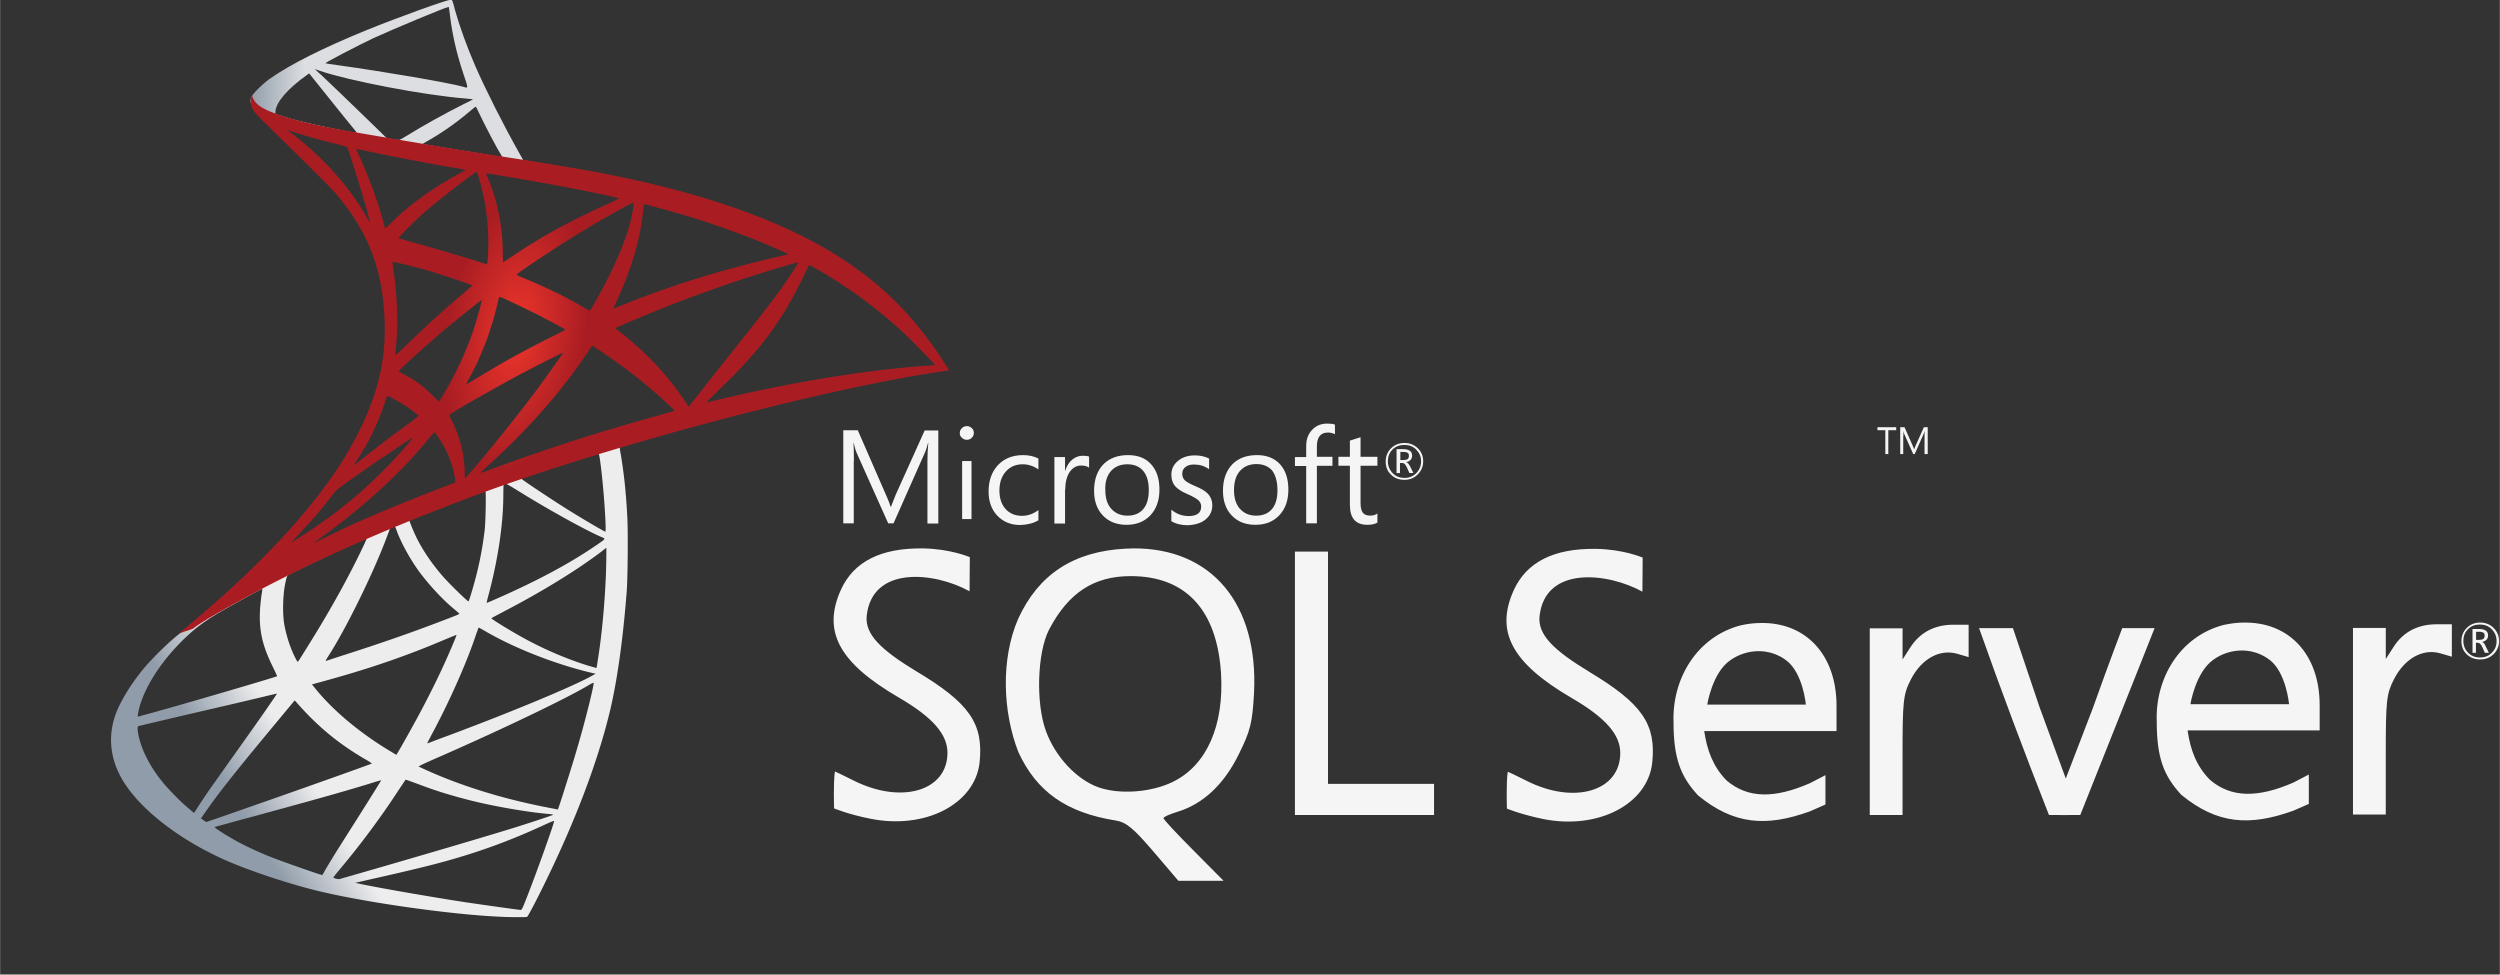 <?xml version="1.0" encoding="UTF-8" standalone="no"?>
<svg
   xmlns:dc="http://purl.org/dc/elements/1.1/"
   xmlns:cc="http://creativecommons.org/ns#"
   xmlns:rdf="http://www.w3.org/1999/02/22-rdf-syntax-ns#"
   xmlns:svg="http://www.w3.org/2000/svg"
   xmlns="http://www.w3.org/2000/svg"
   xmlns:sodipodi="http://sodipodi.sourceforge.net/DTD/sodipodi-0.dtd"
   xmlns:inkscape="http://www.inkscape.org/namespaces/inkscape"
   width="448.016"
   height="174.645"
   viewBox="0 0 264.903 103.275"
   version="1.1"
   id="svg873"
   sodipodi:docname="microsoft-sql-server_50pc.svg"
   inkscape:version="0.92.4 (5da689c313, 2019-01-14)">
  <rect x="0" y="0" width="264.903" height="103.275" fill="#333333" stroke="none"/>
  <defs
     id="defs877" />
  <sodipodi:namedview
     pagecolor="#ffffff"
     bordercolor="#666666"
     borderopacity="1"
     objecttolerance="10"
     gridtolerance="10"
     guidetolerance="10"
     inkscape:pageopacity="0"
     inkscape:pageshadow="2"
     inkscape:window-width="1837"
     inkscape:window-height="1057"
     id="namedview875"
     showgrid="false"
     fit-margin-top="0"
     fit-margin-left="20"
     fit-margin-right="0"
     fit-margin-bottom="10"
     inkscape:zoom="0.43938644"
     inkscape:cx="-44.414384"
     inkscape:cy="-327.3933"
     inkscape:window-x="75"
     inkscape:window-y="-8"
     inkscape:window-maximized="1"
     inkscape:current-layer="svg873" />
  <g
     id="g895"
     transform="matrix(0.199,0,0,0.199,-19.787,-29.239)">
    <g
       id="g869"
       transform="matrix(0.341,0,0,0.341,-40.78,97.24)">
      <linearGradient
         gradientTransform="matrix(0.123,0,0,-0.123,1158.33,1550.273)"
         y2="1420.331"
         x2="-2061.249"
         y1="923.573"
         x1="-2901.952"
         gradientUnits="userSpaceOnUse"
         id="a">
        <stop
           id="stop848"
           stop-color="#909ca9"
           offset="0" />
        <stop
           id="stop850"
           stop-color="#ededee"
           offset="1" />
      </linearGradient>
      <path
         inkscape:connector-curvature="0"
         style="fill:url(#a)"
         id="path853"
         d="m 1410.773,814.195 -286.9,93.683 -249.599,110.161 -69.829,18.435 c -17.784,16.916 -36.431,34.049 -56.599,51.397 -22.119,19.082 -42.72,36.433 -58.553,49.008 -17.564,13.88 -43.587,39.902 -56.814,56.38 -19.735,24.721 -35.348,50.96 -42.071,71.13 -11.928,36.433 -6.07,73.297 16.916,107.346 29.492,43.369 88.261,87.606 156.785,117.749 34.916,15.4 93.683,35.132 137.92,46.19 73.512,18.651 215.771,38.819 294.054,41.857 15.828,0.65 37.082,0.65 37.947,0 1.737,-1.088 13.881,-24.289 27.979,-53.129 48.142,-98.238 82.838,-190.402 101.703,-269.119 11.276,-47.706 20.166,-111.246 26.019,-186.492 1.521,-21.036 2.169,-91.514 0.868,-115.37 -1.953,-39.033 -5.423,-70.692 -10.84,-101.703 -0.868,-4.555 -1.088,-8.676 -0.652,-8.892 0.865,-0.65 3.467,-1.517 38.815,-11.712 l -7.153,-16.912 v -0.005 0 z m -65.49,38.386 c 2.602,0 9.539,66.573 11.273,108.646 0.436,8.89 0.216,14.745 -0.216,14.745 -1.733,0 -36.649,-20.599 -61.583,-36.212 -21.687,-13.663 -62.888,-40.988 -69.393,-46.192 -2.173,-1.517 -1.957,-1.733 15.828,-7.807 30.14,-10.194 101.706,-33.18 104.091,-33.18 z m -146.161,48.143 c 1.953,0 6.937,2.816 18.865,10.191 44.671,27.974 105.393,61.805 131.415,73.083 8.022,3.469 8.887,2.166 -9.542,14.746 -39.468,26.889 -88.697,53.344 -148.983,80.018 -10.624,4.771 -19.514,8.456 -19.73,8.456 -0.432,0 0.865,-5.418 2.598,-11.925 14.53,-54.001 22.772,-108.647 23.208,-152.452 0.216,-21.687 0.216,-21.687 2.169,-22.334 -0.436,0.217 -0.22,0.217 0,0.217 z m -30.142,11.492 c 1.297,1.299 0.432,49.877 -1.304,63.104 -3.903,31.662 -9.975,61.153 -19.947,94.335 -2.386,8.018 -4.558,14.745 -4.987,15.177 -0.872,1.083 -30.581,-27.975 -40.339,-39.251 -16.916,-19.518 -30.141,-39.035 -39.9,-58.117 -4.988,-9.759 -12.793,-28.84 -12.144,-29.492 3.469,-2.385 117.753,-46.622 118.621,-45.756 z m -141.826,55.731 c 0.216,0 0.432,0 0.652,0.216 0.432,0.434 1.953,3.905 3.254,7.807 6.937,18.867 22.548,46.624 35.997,64.407 14.746,19.518 34.048,40.334 50.091,53.996 5.207,4.337 9.975,8.456 10.624,9.108 1.304,1.302 1.737,1.083 -33.612,14.53 -40.981,15.613 -85.656,31.226 -136.835,47.706 a 6825.474,6825.474 0 0 0 -36.643,11.928 c -1.955,0.652 -1.303,-0.434 4.335,-9.323 25.371,-39.686 63.97,-117.536 85.657,-172.618 3.687,-9.542 7.373,-19.082 8.025,-21.251 0.868,-3.038 1.95,-4.121 4.768,-5.64 1.518,-0.43 3.038,-0.866 3.687,-0.866 z m -43.367,17.999 c 0.649,0.436 -10.411,23.637 -21.254,44.889 -21.036,40.985 -44.022,81.323 -74.815,130.331 -5.204,8.456 -10.19,16.265 -10.842,17.132 -1.083,1.519 -1.519,1.083 -4.988,-5.638 -7.373,-14.53 -13.447,-33.181 -16.699,-50.313 -3.254,-16.916 -2.602,-46.406 1.086,-64.621 2.816,-13.444 2.602,-13.227 9.107,-16.481 27.757,-14.095 117.537,-56.166 118.405,-55.299 z m 374.073,15.182 v 9.107 c 0,48.359 -5.204,114.716 -12.797,163.077 -1.301,8.456 -2.389,15.393 -2.602,15.613 0,0 -6.288,-1.733 -13.661,-3.905 -32.527,-10.193 -67.875,-25.156 -99.754,-42.718 -21.038,-11.494 -51.612,-30.363 -50.743,-31.231 0.213,-0.215 9.323,-4.986 19.947,-10.625 42.509,-22.118 83.274,-45.972 118.622,-69.609 13.229,-8.892 33.176,-23.202 37.518,-27.107 z m -537.802,64.185 c 0.867,0 0.65,1.735 -0.651,9.542 -0.868,5.64 -1.951,16.049 -2.382,23.202 -1.739,31.662 3.469,55.084 19.082,87.177 4.337,8.892 7.809,16.265 7.589,16.48 -1.519,1.303 -145.074,43.375 -190.183,55.734 -13.444,3.685 -25.152,6.939 -26.024,7.153 -1.515,0.436 -1.733,0.22 -1.083,-3.47 4.987,-31.875 29.276,-73.512 63.104,-108.644 22.554,-23.419 40.554,-37.08 71.347,-54.648 22.119,-12.575 56.165,-31.439 58.767,-32.309 0.002,-0.217 0.218,-0.217 0.434,-0.217 z m 338.295,60.503 c 0.216,-0.216 5.42,2.605 11.708,6.29 46.408,26.891 111.03,51.83 166.108,64.623 l 4.991,1.086 -6.941,3.899 c -28.84,16.049 -123.606,55.515 -220.538,91.732 -14.098,5.202 -27.975,10.409 -30.581,11.492 -2.602,1.083 -4.988,1.735 -4.988,1.519 0,-0.22 3.906,-7.809 8.89,-17.132 27.107,-50.744 54.433,-112.547 68.311,-155.485 1.739,-4.12 2.82,-7.805 3.04,-8.024 z m -34.48,11.278 c 0.22,0.221 -1.517,4.771 -3.687,9.975 -18.865,45.756 -43.59,95.636 -75.249,151.583 -8.022,14.314 -14.746,25.808 -14.966,25.808 -0.213,0 -6.721,-3.906 -14.527,-8.676 -45.976,-28.192 -86.743,-62.888 -113.414,-96.501 l -3.905,-4.771 19.732,-5.422 c 70.696,-19.298 130.762,-40.116 190.4,-65.704 8.459,-3.471 15.4,-6.292 15.616,-6.292 z m 214.253,74.815 c 0,0 0.217,0.217 0,0 0.216,4.988 -10.844,49.661 -19.953,81.969 -7.589,27.107 -14.098,48.361 -26.022,85.874 -5.204,16.485 -9.755,30.143 -9.975,30.143 -0.216,0 -1.517,-0.216 -2.818,-0.647 -64.405,-11.714 -122.089,-27.977 -176.303,-49.661 -15.182,-6.074 -36.866,-15.833 -38.167,-16.916 -0.432,-0.438 12.58,-6.506 29.06,-13.663 98.669,-43.154 201.024,-92.164 236.153,-113.196 4.119,-2.603 7.373,-3.903 8.025,-3.903 z m -494.646,16.916 c 0.434,0.432 -27.107,40.118 -65.709,94.114 -13.444,18.867 -29.057,40.985 -34.911,49.225 -5.856,8.241 -14.746,21.253 -19.734,29.06 l -9.112,14.096 -9.759,-8.24 c -11.494,-9.544 -31.442,-29.927 -40.333,-41.204 -18.651,-23.201 -31.226,-47.706 -36.214,-70.04 -2.386,-10.411 -2.386,-15.618 -0.22,-16.265 3.252,-0.867 61.153,-14.53 115.37,-27.11 30.143,-6.937 65.054,-15.177 77.632,-18.213 12.579,-3.041 22.774,-5.423 22.99,-5.423 z m 27.756,10.626 6.937,7.806 c 31.231,34.914 63.108,60.724 101.708,83.272 6.941,3.906 12.144,7.373 11.708,7.594 -1.514,1.083 -134.016,48.136 -195.385,69.389 -34.478,12.143 -62.888,21.901 -63.102,21.901 -0.216,0 -2.169,-1.299 -4.341,-2.818 l -3.901,-2.82 6.288,-9.106 c 20.383,-29.493 45.976,-61.803 101.707,-129.028 z m 173.053,123.822 c 0.213,-0.215 9.755,3.252 21.464,7.594 28.195,10.624 50.527,17.345 80.456,24.936 36.866,9.326 90.211,18.434 121.657,21.035 4.771,0.432 7.373,0.868 6.505,1.519 -1.521,0.868 -33.395,11.494 -56.816,18.867 -37.302,11.708 -151.149,45.32 -243.962,71.995 -17.132,4.987 -31.879,9.108 -32.746,9.323 -2.166,0.436 -9.325,-1.519 -9.325,-2.386 0,-0.431 5.204,-7.153 11.494,-14.527 31.225,-37.3 62.238,-78.935 88.044,-118.403 7.154,-10.846 13.229,-19.736 13.229,-19.953 z m -38.17,1.087 c 0.216,0.216 -15.179,24.936 -42.066,67.439 -11.496,17.999 -24.291,38.383 -28.846,45.54 -4.337,6.939 -10.842,17.784 -14.527,23.854 l -6.29,11.061 -3.252,-0.868 c -7.809,-2.169 -62.672,-21.471 -77.202,-27.325 -18,-7.157 -36.649,-15.829 -50.529,-23.202 -17.346,-9.326 -39.03,-23.206 -37.297,-23.637 0.433,-0.216 30.143,-8.243 65.922,-17.999 94.984,-25.809 147.678,-40.77 182.161,-51.612 6.29,-1.952 11.71,-3.471 11.926,-3.251 z m 269.985,63.318 h 0.216 c 0.868,2.171 -34.26,99.755 -47.06,130.547 -2.815,6.939 -3.896,8.677 -5.417,8.456 -3.687,-0.213 -54.646,-7.37 -85.66,-11.925 -53.994,-8.24 -144.641,-24.073 -167.409,-29.275 l -5.204,-1.083 32.307,-7.378 c 69.396,-15.613 102.791,-24.069 136.619,-34.478 42.722,-13.011 85.011,-29.276 127.729,-49.225 6.722,-3.037 12.361,-5.422 13.879,-5.639 z" />
      <linearGradient
         gradientTransform="matrix(0.123,0,0,-0.123,1158.33,1550.273)"
         y2="10288.81"
         x2="-2206.249"
         y1="10288.81"
         x1="-2882.7"
         gradientUnits="userSpaceOnUse"
         id="b">
        <stop
           id="stop855"
           stop-color="#939fab"
           offset="0" />
        <stop
           id="stop857"
           stop-color="#dcdee1"
           offset="1" />
      </linearGradient>
      <path
         inkscape:connector-curvature="0"
         style="fill:url(#b)"
         id="path860"
         d="m 1114.983,145.414 c -4.771,-0.647 -81.757,27.11 -131.415,47.275 -67.01,27.327 -119.052,53.351 -151.148,75.899 -11.925,8.461 -26.891,23.422 -29.273,29.276 -0.867,2.169 -1.303,4.771 -1.303,7.373 l 29.06,27.541 69.175,22.119 164.594,29.493 188.228,32.312 1.953,-16.264 c -0.649,0 -1.085,-0.216 -1.73,-0.216 l -24.728,-3.905 -4.984,-8.89 c -25.59,-45.107 -53.781,-101.056 -70.261,-138.789 -12.793,-29.276 -24.938,-63.102 -31.662,-87.391 -3.687,-14.746 -4.119,-15.613 -6.501,-15.829 v -0.005 h -0.01 z m -3.474,11.063 h 0.223 c 0.213,0.214 1.081,6.29 1.95,13.442 3.683,30.364 10.411,59.635 21.035,91.297 8.022,23.855 8.022,22.555 -1.301,19.734 -22.119,-6.07 -121.221,-23.202 -193,-33.177 -11.494,-1.519 -21.253,-3.036 -21.253,-3.252 -0.867,-0.867 51.827,-28.41 75.031,-39.25 29.709,-13.665 111.246,-47.711 117.315,-48.794 z m -209.047,97.15 8.461,2.816 c 45.97,15.616 161.551,37.736 225.31,42.94 7.154,0.651 13.229,1.303 13.442,1.303 0.216,0.216 -5.852,3.469 -13.661,7.154 -30.79,15.397 -64.621,34.264 -88.042,48.794 -6.937,4.335 -13.229,7.807 -14.094,7.807 -0.868,0 -5.42,-0.868 -10.191,-1.519 l -8.674,-1.303 -21.683,-21.253 c -38.167,-37.08 -68.094,-65.704 -79.588,-76.549 z m -8.671,6.721 30.576,38.168 c 16.696,21.035 33.611,41.635 37.301,46.187 3.683,4.557 6.721,8.245 6.505,8.461 -0.868,0.65 -44.236,-7.809 -67.226,-13.011 -23.637,-5.423 -33.395,-8.025 -47.924,-12.577 l -11.928,-3.905 v -3.038 c 0.216,-14.53 18.651,-36.214 49.877,-58.331 z m 259.791,52.046 c 0.869,0 1.95,1.951 4.552,7.806 7.373,16.263 30.364,60.07 35.997,68.526 1.74,2.822 4.771,3.038 -25.802,-1.95 -73.512,-11.93 -97.152,-15.829 -97.152,-16.263 0,-0.216 2.169,-1.735 4.988,-3.254 22.771,-12.575 45.756,-28.624 66.142,-45.756 4.988,-4.121 9.542,-8.024 10.407,-8.676 0.216,-0.433 0.652,-0.649 0.868,-0.433 z" />
      <radialGradient
         gradientUnits="userSpaceOnUse"
         gradientTransform="matrix(-0.118,-0.018,-0.036,0.237,-198.955,-1314.415)"
         r="898.12"
         cy="7277.705"
         cx="-14217.448"
         id="c">
        <stop
           id="stop862"
           stop-color="#ee352c"
           offset="0" />
        <stop
           id="stop864"
           stop-color="#a91d22"
           offset="1" />
      </radialGradient>
      <path
         inkscape:connector-curvature="0"
         style="fill:url(#c)"
         id="path867"
         d="m 804.66,294.828 c 0,0 -4.768,7.593 -0.215,18.87 2.822,6.937 11.061,15.393 20.384,24.069 0,0 96.5,94.114 108.211,107.561 53.344,61.585 76.549,122.305 78.718,206.012 1.301,53.78 -8.894,101.054 -34.264,155.919 -45.106,98.453 -140.307,207.098 -287.117,327.67 l 21.472,-7.157 c 13.878,-10.411 32.745,-21.467 76.982,-45.756 102.137,-55.952 217.071,-107.346 358.028,-160.258 202.971,-76.335 536.715,-165.681 726.676,-194.736 l 19.737,-3.038 -3.038,-4.771 c -17.345,-26.891 -29.276,-43.587 -43.59,-61.369 -41.633,-51.612 -92.157,-93.463 -153.964,-128.161 -85.007,-47.489 -194.956,-84.571 -334.173,-112.112 -26.239,-5.207 -83.923,-15.181 -130.763,-22.337 -99.321,-15.393 -163.51,-26.021 -234.203,-38.165 -25.37,-4.339 -63.323,-10.843 -88.478,-16.263 -13.011,-2.822 -37.947,-8.676 -57.464,-15.398 -15.613,-6.075 -38.168,-12.147 -42.939,-30.58 z m 55.952,54.216 c 0.214,-0.214 3.683,1.083 8.24,2.602 8.24,2.816 18.865,6.07 31.446,9.542 a 1599.47,1599.47 0 0 0 28.624,7.589 c 13.011,3.251 23.852,6.288 24.068,6.288 1.521,1.519 23.424,71.558 30.797,98.449 2.815,10.195 4.988,18.867 4.771,18.867 -0.223,0.22 -2.605,-3.469 -5.423,-8.456 -25.373,-44.673 -65.491,-89.995 -111.899,-126.428 -6.069,-4.333 -10.624,-8.237 -10.624,-8.453 z m 106.692,29.492 c 1.085,0 5.856,0.651 11.708,1.951 36.866,8.24 103.008,20.818 145.293,27.975 7.157,1.083 12.797,2.387 12.797,2.818 0,0.436 -2.605,1.951 -5.859,3.688 -7.153,3.685 -35.997,20.815 -45.536,27.322 -24.073,16.047 -45.756,33.395 -61.371,49.008 -6.288,6.29 -11.712,11.494 -11.712,11.494 0,0 -1.297,-3.685 -2.386,-8.242 -7.802,-30.143 -24.069,-74.816 -38.815,-106.258 -2.386,-4.986 -4.339,-9.541 -4.339,-9.973 0,0.433 0,0.217 0.22,0.217 z m 187.795,35.781 c 1.301,0.432 3.47,7.806 7.806,24.069 8.025,31.446 11.712,66.576 10.411,99.321 -0.436,9.108 -0.868,17.564 -1.304,18.651 l -0.649,2.166 -11.276,-3.685 c -23.204,-7.373 -60.935,-18.435 -93.245,-27.541 -18.436,-4.988 -33.395,-9.542 -33.395,-9.975 0,-1.303 26.891,-28.192 38.383,-38.383 21.898,-19.303 81.316,-65.275 83.269,-64.623 z m 14.963,2.166 c 0.652,-0.647 89.779,14.746 130.331,22.554 30.145,5.854 73.948,14.963 76.549,16.049 1.301,0.432 -3.254,3.034 -17.784,9.539 -57.248,25.808 -99.754,49.008 -142.036,77.202 -11.06,7.373 -20.386,13.444 -20.602,13.444 -0.216,0 -0.433,-6.287 -0.433,-13.878 0,-41.201 -8.241,-82.838 -23.424,-117.968 -1.517,-3.47 -2.818,-6.722 -2.601,-6.942 z m 230.516,45.542 c 0.652,0.65 -2.169,18.217 -4.771,28.624 -7.806,32.312 -28.84,80.24 -54.643,125.343 -4.558,8.024 -8.677,14.53 -9.114,14.746 -0.429,0.216 -6.285,-3.038 -13.009,-6.941 -25.154,-14.746 -53.778,-28.624 -85.007,-41.637 -8.671,-3.685 -16.263,-6.723 -16.48,-7.153 -1.521,-1.303 68.308,-47.493 105.174,-69.612 29.276,-17.781 76.982,-44.239 77.85,-43.37 z m 16.48,2.601 c 1.953,0 41.421,10.844 62.019,16.916 50.963,15.181 109.512,36.648 147.679,53.996 l 15.828,7.159 -11.056,2.6 c -93.245,21.467 -173.049,46.192 -250.034,77.418 -6.289,2.602 -11.928,4.771 -12.357,4.771 -0.436,0 1.733,-4.987 4.552,-11.061 23.204,-49.225 38.167,-100.62 41.85,-144.427 0.221,-4.121 0.867,-7.372 1.519,-7.372 z m -392.938,90.213 c 0.649,-0.652 30.793,6.506 47.057,11.056 24.721,6.942 77.198,24.505 77.198,25.808 0,0.216 -5.853,5.204 -12.79,11.278 -28.408,23.637 -55.734,48.572 -88.481,80.234 -9.759,9.328 -17.997,16.917 -18.429,16.917 -0.436,0 -0.649,-1.304 -0.436,-3.038 4.987,-36.433 3.906,-83.272 -3.034,-130.763 -0.653,-6.074 -1.302,-11.276 -1.085,-11.492 z m 633.433,0.652 c 0.429,0.431 -13.881,22.984 -22.988,35.777 -13.009,18.649 -32.098,43.375 -75.252,97.588 -22.765,28.622 -48.358,60.936 -56.812,71.778 -8.678,10.842 -15.831,19.948 -16.051,19.948 -0.216,0 -3.031,-3.901 -6.069,-8.671 -24.289,-36.433 -53.349,-68.311 -87.829,-96.935 -6.505,-5.423 -13.658,-11.278 -16.044,-13.013 -2.386,-1.734 -4.339,-3.469 -4.339,-3.685 0,-0.649 36.862,-16.483 64.841,-27.757 49.01,-19.952 115.794,-43.805 165.892,-59.203 26.24,-8.239 54.215,-16.263 54.651,-15.827 z m 16.696,4.334 c 0.865,-0.215 6.072,2.387 12.361,6.07 52.697,30.143 104.305,68.962 145.077,108.864 11.492,11.278 39.9,40.77 39.464,40.986 0,0 -9.975,0.867 -21.683,1.733 -91.296,6.942 -208.178,26.239 -320.511,53.345 -7.589,1.733 -14.31,3.252 -14.746,3.252 -0.429,0 8.025,-8.456 18.653,-18.647 65.922,-63.538 96.067,-103.656 131.628,-175.22 4.986,-10.623 9.325,-19.731 9.757,-20.383 -0.216,0 -0.216,0 0,0 z m -482.936,49.446 c 3.038,0.647 31.229,13.88 52.48,24.503 19.517,9.755 48.794,25.372 50.311,26.671 0.216,0.216 -10.195,5.638 -22.984,11.928 -40.772,20.384 -75.684,39.682 -112.118,61.802 -10.408,6.29 -19.082,11.497 -19.298,11.497 -0.868,0 -0.652,-0.872 5.204,-11.497 19.518,-35.561 35.129,-78.065 44.023,-119.486 0.864,-3.252 1.733,-5.418 2.382,-5.418 z m -28.192,5.202 c 0.652,0.652 -6.721,27.323 -11.273,41.853 -8.894,27.541 -23.856,62.02 -38.383,88.043 -3.474,6.069 -8.677,14.961 -11.496,19.948 l -5.42,8.674 -12.144,-11.707 c -14.094,-13.663 -25.59,-22.12 -40.333,-29.712 -5.859,-3.033 -10.411,-5.638 -10.411,-6.069 0,-1.735 37.082,-35.347 65.49,-59.635 20.383,-17.566 63.321,-52.045 63.97,-51.395 z m 172.404,70.913 10.627,6.937 c 24.282,15.833 52.906,36.866 74.813,55.298 12.357,10.19 36.21,31.662 40.985,36.866 l 2.598,2.822 -17.561,4.986 c -99.321,27.538 -176.087,52.043 -265.649,85.007 -9.975,3.685 -18.433,6.721 -19.085,6.721 -1.297,0 -2.385,1.083 19.954,-19.519 57.251,-52.691 107.992,-110.812 145.726,-167.411 z m -45.324,11.276 c 0.432,0.432 -29.276,42.284 -47.06,65.922 -21.251,28.192 -58.985,75.465 -85.007,106.256 -10.84,12.797 -20.163,23.422 -20.599,23.64 -0.652,0.216 -0.868,-3.036 -0.868,-8.024 0,-26.242 -6.721,-54.216 -18.433,-78.068 -4.988,-9.975 -5.856,-12.361 -4.768,-13.444 4.119,-3.688 67.223,-39.686 107.123,-61.153 26.89,-14.312 68.956,-35.563 69.612,-35.129 z m -274.107,67.225 c 0.652,0 5.64,2.6 11.279,5.638 13.878,7.589 26.239,16.046 37.298,25.156 0.432,0.432 -5.204,4.988 -12.577,10.406 -20.602,14.746 -51.828,38.385 -70.041,52.915 -19.088,15.18 -19.734,15.613 -17.568,12.361 14.314,-21.903 21.467,-34.264 29.06,-50.093 6.721,-14.094 13.442,-30.793 18.213,-45.323 1.734,-6.289 3.904,-11.06 4.336,-11.06 z m 73.083,57.248 c 1.081,-0.214 2.386,1.735 8.238,10.411 12.361,18.429 21.903,43.154 24.292,63.104 l 0.429,4.339 -29.705,11.494 c -53.133,20.599 -102.139,40.985 -135.322,56.162 -9.322,4.339 -25.587,12.144 -36.211,17.352 -10.627,5.418 -19.301,9.539 -19.301,9.323 0,-0.216 6.721,-5.204 14.961,-11.278 64.844,-47.055 121.007,-98.669 163.076,-150.279 4.555,-5.423 8.677,-10.411 9.107,-10.627 z m -33.612,8.242 c 0.868,0.867 -23.853,28.84 -40.768,45.971 -41.853,42.723 -83.273,76.12 -134.669,108.649 -6.505,4.119 -12.359,7.804 -13.011,8.24 -1.519,0.867 0.432,-1.303 22.986,-25.808 14.314,-15.397 25.155,-28.408 37.516,-44.453 8.24,-10.624 9.759,-12.143 21.688,-20.604 31.878,-22.987 105.39,-72.864 106.258,-71.995 z" />
    </g>
    <path
       style="fill:#f5f5f5;stroke-width:0.6"
       inkscape:connector-curvature="0"
       id="path871"
       d="m 702.724,438.983 c -1.366,0 -2.732,0.13 -4.085,0.13 -27.585,1.47 -46.19,13.61 -57.068,37.317 -9.304,21.441 -8.288,49.468 0.104,71.04 9.759,21.079 25.528,32.203 51.85,36.405 5.569,0.912 9.304,3.97 20.09,16.564 l 13.272,15.549 h 24.071 l -16.006,-16.135 c -8.848,-8.847 -16.004,-16.55 -16.004,-17.227 0,-0.676 3.385,-2.159 7.481,-3.408 13.506,-4.087 24.722,-14.521 32.567,-30.512 6.35,-12.841 7.261,-16.811 8.171,-32.788 2.381,-47.556 -22.692,-77.288 -64.445,-76.948 z m 21.104,124.362 c -11.71,5.672 -28.714,6.804 -39.814,2.732 -11.476,-4.215 -22.588,-16.133 -27.585,-29.626 -5.555,-14.755 -4.762,-41.974 1.588,-54.232 10.214,-19.517 23.72,-28.494 43.458,-28.494 29.275,0 45.929,17.93 48.103,51.629 1.718,28.131 -7.703,49.235 -25.737,57.979 z m 415.815,-83.741 c -10.097,0 -17.825,4.087 -23.031,12.139 l -4.085,6.376 v -16.577 h -17.474 v 99.407 h 17.462 v -31.774 c 0,-29.054 0.362,-32.45 4.423,-40.401 5.596,-10.903 15.223,-16.34 24.527,-13.738 l 6.245,1.822 v -17.227 h -8.067 z m -102.659,-0.911 c -3.423,0 -7.054,0.456 -10.669,1.25 -23.383,6.114 -36.563,28.493 -35.756,51.524 0,19.283 3.746,28.924 13.051,39.034 19.062,15.639 36.301,16.888 59.565,8.497 3.969,-1.691 8.288,-3.643 8.288,-3.643 v -15.639 l -8.288,4.294 c -18.827,8.197 -33.01,8.197 -44.369,-1.458 -7.246,-7.378 -10.435,-16.225 -11.904,-26.321 h 70.456 v -13.403 c 0,-27.323 -16.446,-44.576 -40.388,-44.134 z m -28.495,43.588 c 0,0 2.603,-17.044 12.257,-23.732 4.646,-3.28 9.98,-4.866 15.197,-4.866 5.231,0 10.448,1.691 14.755,4.984 8.849,6.805 10.331,23.486 10.331,23.486 h -52.54 v 0.129 z m -421.267,-17.929 c -18.944,-11.477 -27.349,-19.753 -26.321,-29.511 2.94,-26.998 36.302,-23.264 54.777,-13.049 l 0.131,-18.163 c 0,0 -10.214,-4.424 -24.853,-4.658 -22.457,-0.338 -36.978,7.025 -43.782,22.015 -9.994,22.119 -1.145,38.799 30.838,57.406 17.955,10.447 25.891,19.517 25.891,29.405 0,20.428 -24.63,27.559 -50.041,14.742 -5.23,-2.602 -9.654,-4.775 -9.888,-4.775 -0.911,5.791 -0.442,19.647 -0.442,19.647 0,0 7.807,3.28 19.516,5.542 29.04,5.79 55.467,-7.832 57.965,-29.951 2.173,-20.765 -5.336,-31.657 -33.791,-48.662 z m 707.072,-25.893 c -3.409,0 -7.027,0.468 -10.8,1.262 -23.354,6.115 -36.51,28.495 -35.612,51.526 0,19.257 3.735,28.807 13.037,38.903 19.063,15.653 36.302,16.915 59.684,8.51 3.955,-1.691 8.262,-3.616 8.262,-3.616 v -15.665 l -8.275,4.318 c -18.866,8.171 -33.049,8.171 -44.368,-1.483 -7.287,-7.364 -10.448,-16.108 -11.919,-26.323 h 70.339 v -13.402 c 0,-27.193 -16.447,-44.459 -40.388,-44.003 z m -28.495,43.588 c 0,0 2.629,-17.019 12.269,-23.837 4.633,-3.291 9.967,-4.879 15.184,-4.879 5.204,0 10.448,1.691 14.756,4.996 8.848,6.805 10.331,23.603 10.331,23.603 h -52.527 z m -320.285,-17.474 c -18.944,-11.45 -27.324,-19.752 -26.309,-29.511 2.94,-27.012 36.302,-23.264 54.778,-13.049 l 0.131,-18.163 c 0,0 -10.214,-4.424 -24.853,-4.633 -22.457,-0.338 -36.978,7.027 -43.795,22.015 -9.98,22.118 -1.015,38.8 30.862,57.406 17.93,10.436 25.867,19.387 25.867,29.275 0,20.428 -24.617,27.676 -50.029,14.741 -5.204,-2.602 -9.628,-4.75 -9.888,-4.75 -0.911,5.789 -0.442,19.648 -0.442,19.648 0,0 7.715,3.162 19.386,5.542 29.067,5.803 55.506,-7.807 57.992,-29.926 2.16,-20.662 -5.335,-31.552 -33.7,-48.571 v -0.024 z m 451.453,-25.203 c -10.097,0 -17.915,4.097 -23.03,12.152 l -4.087,6.349 v -16.55 h -17.474 v 99.38 h 17.461 v -31.772 c 0,-29.042 0.35,-32.451 4.425,-40.388 5.594,-10.89 15.221,-16.341 24.525,-13.727 l 6.245,1.821 v -17.265 h -8.066 z m -590.413,24.63 v -63.314 h -17.617 v 140.237 h 74.087 v -16.562 h -56.47 v -60.361 z m 407.409,19.738 -14.521,37.785 -13.962,-37.993 -14.182,-42.104 h -18.033 c 11.685,33.127 24.395,66.826 37.212,99.497 5.556,0.13 11.125,0 16.679,0 l 19.609,-49.235 19.972,-50.25 h -17.239 c 0,0 -7.613,19.96 -15.548,42.313 z M 847.149,402.472 c 2.837,0 5.204,-0.91 7.156,-2.861 1.925,-1.927 2.94,-4.19 2.94,-7.027 0,-2.837 -1.015,-5.205 -2.94,-7.027 -1.952,-1.821 -4.203,-2.733 -7.027,-2.733 -2.861,0 -5.23,0.912 -7.156,2.837 -1.951,1.927 -2.836,4.295 -2.836,7.027 0,2.863 0.911,5.23 2.836,7.027 1.822,1.82 4.19,2.732 7.027,2.732 z m -6.245,-16.133 c 1.691,-1.691 3.747,-2.473 6.375,-2.473 2.473,0 4.529,0.782 6.247,2.473 1.691,1.691 2.602,3.747 2.602,6.245 0,2.498 -0.911,4.658 -2.602,6.349 -1.717,1.69 -3.774,2.498 -6.247,2.498 -2.511,0 -4.554,-0.781 -6.245,-2.498 -1.691,-1.691 -2.602,-3.851 -2.602,-6.349 0,-2.498 0.781,-4.553 2.472,-6.245 z m 4.202,7.157 h 1.145 c 0.808,0 1.601,0.78 2.277,2.264 l 1.367,3.07 h 2.146 l -1.691,-3.41 c -0.689,-1.365 -1.366,-2.159 -2.16,-2.381 1.002,-0.234 1.795,-0.572 2.368,-1.249 0.571,-0.584 0.78,-1.379 0.78,-2.277 0,-1.04 -0.325,-1.82 -1.014,-2.393 -0.781,-0.65 -2.03,-1.001 -3.644,-1.001 h -3.616 v 12.712 h 1.821 v -5.335 z m 0,-5.908 h 1.588 c 1.145,0 1.952,0.234 2.394,0.572 0.43,0.338 0.547,0.782 0.547,1.588 0,1.47 -0.912,2.161 -2.602,2.161 h -1.951 v -4.32 z m -291.011,4.775 c 0,-4.424 -0.13,-7.715 -0.234,-9.654 h 0.104 c 0.455,2.288 1.015,3.994 1.47,5.126 l 16.914,37.785 h 2.837 l 16.914,-38.123 c 0.457,-1.04 0.912,-2.602 1.471,-4.775 h 0.13 c -0.338,3.774 -0.455,7.052 -0.455,9.667 v 33.349 h 5.789 v -49.573 h -7.26 l -15.548,34.48 c -0.573,1.366 -1.367,3.41 -2.381,6.116 h -0.235 c -0.338,-1.34 -1.132,-3.383 -2.263,-5.882 l -15.198,-34.832 h -7.715 v 49.573 h 5.569 v -33.231 z m 57.627,0.092 h 4.997 v 30.875 h -4.997 z m 2.498,-11.321 c 1.042,0 1.926,-0.352 2.602,-1.04 0.69,-0.677 1.146,-1.562 1.146,-2.602 0,-1.015 -0.339,-1.927 -1.132,-2.602 -0.703,-0.69 -1.601,-1.042 -2.629,-1.042 -1.014,0 -1.925,0.352 -2.603,1.042 -0.688,0.676 -1.144,1.587 -1.144,2.602 0,1.132 0.352,1.925 1.144,2.602 0.782,0.688 1.588,1.04 2.603,1.04 z m 38.124,42.873 v -5.44 c -2.733,2.043 -5.674,3.059 -8.718,3.059 -3.642,0 -6.597,-1.249 -8.757,-3.642 -2.146,-2.368 -3.291,-5.662 -3.291,-9.76 0,-4.294 1.145,-7.704 3.512,-10.306 2.277,-2.498 5.231,-3.747 8.849,-3.747 2.953,0 5.788,0.912 8.405,2.734 v -5.79 c -2.381,-1.249 -5.1,-1.822 -8.171,-1.822 -5.674,0 -10.096,1.822 -13.401,5.336 -3.28,3.512 -4.971,8.288 -4.971,14.052 0,5.126 1.47,9.433 4.529,12.725 3.187,3.382 7.261,5.1 12.257,5.1 3.863,-0.107 7.024,-0.914 9.757,-2.5 z m 14.299,-16.46 c 0,-4.073 0.911,-7.364 2.602,-9.629 1.588,-2.042 3.513,-3.07 5.79,-3.07 1.926,0 3.292,0.351 4.293,1.145 v -5.908 c -0.78,-0.338 -1.912,-0.455 -3.382,-0.455 -2.043,0 -3.863,0.688 -5.464,1.952 -1.691,1.339 -3.044,3.383 -3.838,5.985 h -0.13 v -7.248 h -5.66 v 35.391 h 5.672 v -18.163 z m 32.567,18.866 c 5.335,0 9.629,-1.718 12.816,-5.126 3.174,-3.385 4.762,-7.937 4.762,-13.612 0,-5.788 -1.456,-10.213 -4.423,-13.506 -2.94,-3.29 -7.027,-4.879 -12.362,-4.879 -5.335,0 -9.629,1.588 -12.816,4.658 -3.409,3.385 -5.204,8.159 -5.204,14.288 0,5.335 1.457,9.759 4.529,13.051 3.174,3.408 7.377,5.113 12.699,5.113 z m -8.067,-28.833 c 2.16,-2.277 4.997,-3.41 8.509,-3.41 3.644,0 6.376,1.133 8.406,3.41 2.042,2.381 3.058,5.778 3.058,10.318 0,4.319 -0.911,7.715 -2.837,9.992 -1.925,2.381 -4.762,3.643 -8.51,3.643 -3.643,0 -6.466,-1.262 -8.626,-3.643 -2.146,-2.394 -3.175,-5.674 -3.175,-9.992 -0.221,-4.294 0.911,-7.806 3.175,-10.318 z m 50.485,25.75 c 2.159,-1.925 3.305,-4.293 3.305,-7.261 0,-2.602 -0.912,-4.762 -2.603,-6.466 -1.38,-1.365 -3.512,-2.602 -6.596,-3.851 -2.734,-1.144 -4.424,-2.16 -5.336,-2.954 -0.91,-0.91 -1.47,-2.041 -1.47,-3.643 0,-1.47 0.573,-2.602 1.693,-3.513 1.145,-0.91 2.602,-1.352 4.554,-1.352 3.058,0 5.672,0.806 8.066,2.511 v -5.674 c -2.29,-1.144 -4.775,-1.69 -7.612,-1.69 -3.643,0 -6.713,1.003 -8.978,2.939 -2.381,1.927 -3.512,4.425 -3.512,7.364 0,2.602 0.78,4.763 2.263,6.349 1.249,1.354 3.385,2.734 6.35,3.968 2.837,1.25 4.763,2.381 5.79,3.291 1.015,0.912 1.47,2.043 1.47,3.385 0,3.304 -2.263,5.009 -6.688,5.009 -3.409,0 -6.466,-1.12 -9.2,-3.383 v 6.113 c 2.473,1.485 5.44,2.161 8.718,2.161 4.203,-0.221 7.494,-1.249 9.758,-3.292 z m 27.011,-34.038 c -5.336,0 -9.629,1.588 -12.817,4.658 -3.383,3.385 -5.204,8.159 -5.204,14.288 0,5.335 1.471,9.759 4.528,13.051 3.188,3.408 7.377,5.113 12.712,5.113 5.464,0 9.629,-1.717 12.816,-5.127 3.188,-3.382 4.775,-7.936 4.775,-13.61 0,-5.79 -1.483,-10.213 -4.424,-13.505 -3.069,-3.292 -7.156,-4.88 -12.361,-4.88 z m 11.007,18.607 c 0,4.319 -0.911,7.715 -2.836,9.992 -1.926,2.381 -4.763,3.643 -8.51,3.643 -3.644,0 -6.467,-1.262 -8.627,-3.643 -2.146,-2.394 -3.174,-5.674 -3.174,-9.992 0,-4.554 1.133,-8.066 3.41,-10.436 2.146,-2.264 4.984,-3.409 8.509,-3.409 3.512,0 6.337,1.144 8.378,3.409 1.822,2.498 2.837,5.894 2.837,10.436 z m 15.328,17.708 h 5.66 v -30.641 h 8.288 v -4.763 h -8.288 v -5.465 c 0,-4.969 1.925,-7.468 5.907,-7.468 1.34,0 2.707,0.338 3.722,0.911 v -5.113 c -1.015,-0.455 -2.381,-0.559 -4.087,-0.559 -3.057,0 -5.555,0.911 -7.598,2.836 -2.381,2.264 -3.643,5.204 -3.643,9.187 v 5.803 h -5.987 v 4.762 h 5.987 v 30.526 z m 23.25,-9.655 c 0,6.923 3.059,10.448 9.304,10.448 2.264,0 3.968,-0.364 5.335,-1.171 v -4.866 c -1.04,0.781 -2.277,1.146 -3.643,1.146 -1.925,0 -3.278,-0.457 -4.073,-1.485 -0.807,-1.013 -1.262,-2.732 -1.262,-5.101 v -19.972 h 8.977 v -4.763 h -8.977 v -10.434 c -1.952,0.676 -3.864,1.249 -5.674,1.82 v 8.613 h -6.115 v 4.763 h 6.115 v 20.987 z m 608.928,65.238 c -1.925,-1.82 -4.202,-2.732 -7.025,-2.732 -2.862,0 -5.231,0.911 -7.157,2.863 -1.925,1.913 -2.837,4.293 -2.837,7.027 0,2.837 0.912,5.205 2.823,7.025 1.927,1.822 4.294,2.734 7.157,2.734 2.823,0 5.204,-0.912 7.157,-2.837 1.913,-1.952 2.927,-4.202 2.927,-7.025 -0.104,-2.863 -1.132,-5.231 -3.058,-7.052 z m -0.91,13.403 c -1.692,1.691 -3.748,2.471 -6.246,2.471 -2.471,0 -4.527,-0.781 -6.245,-2.471 -1.691,-1.718 -2.603,-3.865 -2.603,-6.376 0,-2.473 0.781,-4.527 2.498,-6.245 1.691,-1.69 3.735,-2.473 6.349,-2.473 2.473,0 4.529,0.782 6.246,2.473 1.691,1.718 2.602,3.772 2.602,6.245 0,2.629 -0.781,4.658 -2.602,6.376 z m -5.101,-5.791 c 1.015,-0.234 1.822,-0.689 2.381,-1.249 0.573,-0.586 0.782,-1.381 0.782,-2.289 0,-1.015 -0.326,-1.822 -1.015,-2.381 -0.781,-0.651 -2.042,-1.003 -3.642,-1.003 h -3.617 v 12.698 h 1.822 v -5.335 h 1.131 c 0.782,0 1.562,0.78 2.264,2.264 l 1.352,3.058 h 2.161 l -1.691,-3.41 c -0.586,-1.483 -1.263,-2.161 -1.951,-2.382 z m -1.249,-1.144 h -1.951 v -4.293 h 1.601 c 1.132,0 1.925,0.207 2.381,0.559 0.455,0.338 0.559,0.781 0.559,1.588 0,1.47 -0.911,2.147 -2.602,2.147 z m -316.55,-98.925 h 1.588 v -12.712 h 4.201 v -1.588 h -9.991 v 1.588 h 4.204 v 12.712 z m 9.628,-9.55 c 0,-1.237 0,-2.252 -0.091,-2.823 0.104,0.676 0.338,1.132 0.443,1.47 l 4.88,10.903 h 0.781 l 4.891,-11.008 c 0.131,-0.338 0.236,-0.781 0.456,-1.365 -0.104,1.132 -0.104,2.041 -0.104,2.732 v 9.629 h 1.692 v -14.287 h -2.044 l -4.423,9.863 c -0.104,0.352 -0.457,1.04 -0.677,1.822 h -0.13 c -0.091,-0.457 -0.325,-0.911 -0.65,-1.691 l -4.424,-9.993 h -2.29 v 14.312 h 1.6 v -9.55 z" />
  </g>
</svg>
